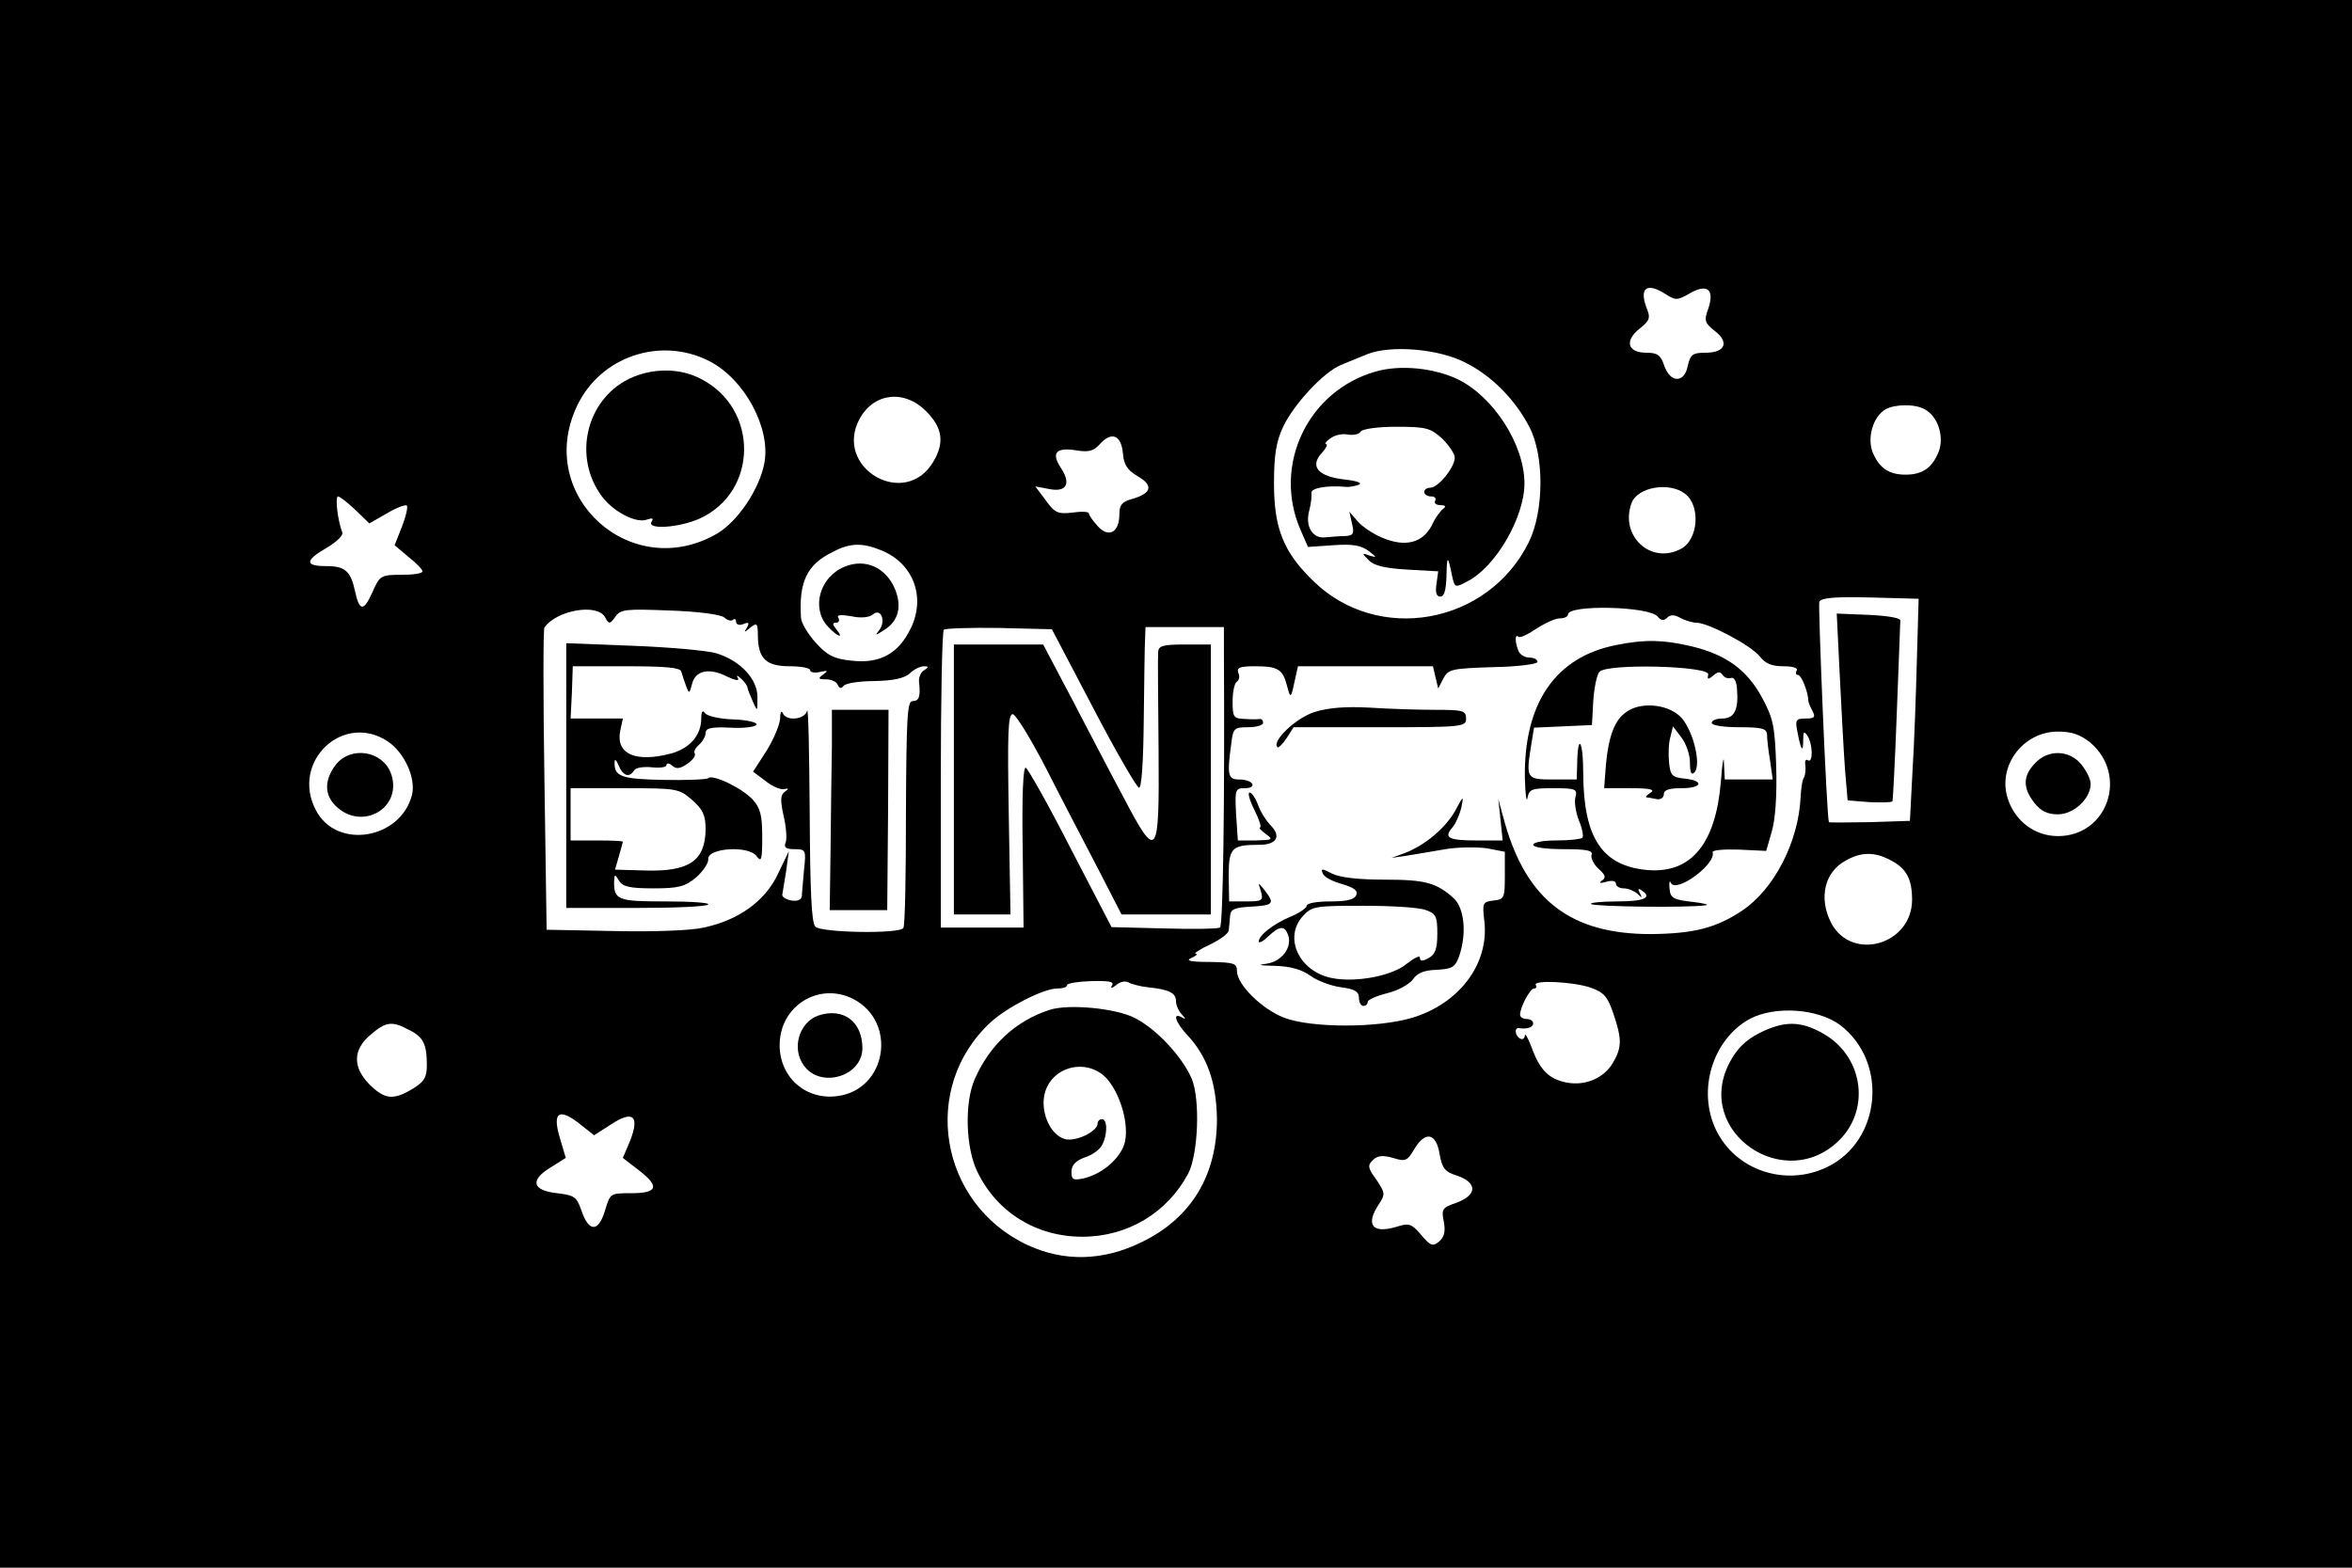 <?xml version="1.0" standalone="no"?>
<!DOCTYPE svg PUBLIC "-//W3C//DTD SVG 20010904//EN"
 "http://www.w3.org/TR/2001/REC-SVG-20010904/DTD/svg10.dtd">
<svg version="1.0" xmlns="http://www.w3.org/2000/svg"
 width="540pt" height="360pt" viewBox="0 0 540 360"
 preserveAspectRatio="xMidYMid meet">
<g transform="translate(0,360) scale(0.1,-0.1)"
fill="#000000" stroke="none">
<path d="M0 1800 l0 -1800 2700 0 2700 0 0 1800 0 1800 -2700 0 -2700 0 0
-1800z m3825 1124 c22 -14 26 -14 54 2 41 24 58 9 43 -35 -10 -27 -8 -33 15
-51 34 -26 24 -50 -21 -50 -30 0 -35 -4 -41 -30 -4 -20 -13 -30 -25 -30 -11 0
-22 11 -29 30 -8 25 -16 30 -41 30 -43 0 -51 27 -16 55 24 19 26 25 16 49 -17
46 2 58 45 30z m-2197 -153 c81 -41 142 -154 127 -234 -11 -60 -61 -134 -108
-162 -197 -115 -419 85 -323 291 53 115 192 162 304 105z m1737 -4 c60 -30
114 -85 146 -147 35 -66 34 -194 -1 -265 -93 -189 -346 -235 -495 -89 -68 66
-90 120 -90 224 0 65 5 96 21 130 24 51 93 126 133 142 14 6 42 17 61 25 54
21 164 12 225 -20z m-1239 -111 c38 -38 43 -72 17 -116 -65 -111 -231 -14
-169 99 33 59 102 67 152 17z m2293 4 c31 -16 46 -65 31 -100 -15 -35 -37 -50
-75 -50 -38 0 -60 15 -75 50 -14 34 0 83 29 100 21 12 68 13 90 0z m-1841
-100 c2 -27 10 -39 33 -53 37 -21 34 -39 -9 -52 -26 -7 -32 -14 -32 -36 0 -41
-24 -55 -49 -28 -12 13 -21 26 -21 30 0 4 -17 5 -37 2 -34 -4 -41 -1 -62 28
l-24 32 32 -6 c39 -8 51 12 27 48 -23 35 -12 48 34 41 29 -5 41 -2 55 14 27
30 49 21 53 -20z m1291 -94 c36 -28 30 -105 -9 -126 -70 -38 -142 30 -114 105
14 37 87 49 123 21z m-3053 -37 l32 -31 40 23 c22 13 43 21 46 18 3 -3 -2 -25
-11 -48 l-17 -43 32 -27 c18 -14 32 -29 32 -33 0 -5 -22 -8 -48 -8 -47 0 -50
-1 -67 -40 -20 -45 -30 -44 -40 3 -10 46 -23 57 -66 57 -50 0 -49 13 1 42 22
13 38 28 36 35 -11 28 -17 83 -10 83 4 0 22 -14 40 -31z m1208 -93 c73 -30
102 -107 67 -179 -28 -58 -71 -82 -137 -74 -39 4 -55 12 -81 41 -18 20 -34 46
-34 58 -5 81 13 121 72 150 41 22 69 22 113 4z m2377 -251 c-2 -77 -6 -192
-10 -255 l-6 -115 -92 -3 c-51 -1 -94 -1 -94 0 -5 12 -25 496 -22 506 4 9 33
12 117 10 l111 -3 -4 -140z m-595 99 c7 -9 14 -10 21 -3 8 8 17 8 31 0 11 -6
28 -11 37 -11 27 0 125 -52 145 -77 13 -17 28 -23 55 -23 21 0 34 -4 30 -10
-3 -5 -2 -10 3 -10 8 0 23 -38 24 -60 0 -3 4 -13 9 -22 8 -15 5 -18 -15 -18
-23 0 -25 -3 -19 -32 8 -42 13 -48 13 -17 0 19 2 21 10 9 12 -19 13 -63 1 -56
-5 4 -8 -2 -6 -11 1 -10 0 -22 -3 -28 -4 -5 -7 -26 -8 -46 -5 -103 -61 -211
-134 -260 -60 -40 -111 -53 -210 -54 -183 0 -284 77 -335 255 l-15 55 5 -47 5
-48 -59 0 c-65 0 -77 6 -57 29 8 9 17 30 21 46 6 29 5 29 -14 -7 -23 -40 -69
-79 -116 -97 l-30 -11 35 5 c19 3 59 10 89 15 29 5 72 5 95 2 l41 -8 0 -54 c0
-52 -1 -55 -26 -58 -25 -3 -26 -5 -21 -48 11 -97 -57 -188 -165 -221 -80 -24
-232 -24 -295 0 -51 20 -108 76 -108 107 0 18 -7 20 -62 21 -45 0 -57 3 -43 9
11 5 16 9 10 10 -5 0 9 10 33 21 23 11 42 25 43 32 1 7 2 21 3 32 1 17 9 21
49 23 51 3 54 7 31 37 -16 20 -16 20 -9 -2 6 -21 3 -23 -34 -23 l-39 0 -1 59
c0 64 7 71 70 71 40 0 51 19 27 44 -11 11 -25 33 -30 49 -6 15 -14 27 -19 27
-5 0 0 -18 11 -40 11 -22 17 -40 13 -40 -4 0 2 -7 13 -15 18 -13 16 -14 -23
-15 l-41 0 -4 60 c-3 57 -2 60 20 60 13 0 20 4 17 10 -3 6 -17 10 -30 10 -26
0 -28 10 -18 83 4 35 7 37 39 37 19 0 34 5 34 10 0 6 -3 9 -7 9 -5 -1 -20 -1
-35 0 -26 1 -28 4 -28 40 0 22 4 42 10 46 5 3 7 12 3 20 -4 12 4 15 38 15 54
0 64 -7 74 -45 8 -31 9 -30 19 18 l6 27 155 0 155 0 6 -26 6 -25 12 23 c11 21
18 23 114 26 57 1 102 7 102 12 0 6 -9 10 -19 10 -10 0 -22 7 -25 16 -8 20 -8
39 0 32 3 -4 22 5 41 18 20 13 44 24 54 24 11 0 19 4 19 9 0 23 187 19 206 -5z
m-2417 -1 c9 -17 11 -17 24 1 12 17 24 18 125 14 63 -2 117 -9 125 -16 7 -7
17 -9 20 -5 4 3 7 1 7 -5 0 -6 7 -9 17 -5 12 5 14 3 8 -8 -8 -12 -6 -12 8 0
15 12 17 10 17 -20 1 -52 19 -69 74 -69 25 0 46 -4 46 -9 0 -5 10 -7 23 -4 18
4 19 3 7 -6 -13 -9 -11 -11 7 -11 12 0 24 -6 26 -12 4 -9 8 -10 14 -3 4 6 36
11 70 11 44 1 68 6 81 17 10 10 25 17 33 17 11 0 12 -2 1 -9 -8 -4 -13 -17
-12 -27 4 -34 0 -44 -15 -44 -12 0 -14 -37 -15 -256 0 -141 -2 -260 -6 -265
-8 -14 -188 -11 -202 3 -9 9 -12 82 -13 263 -1 137 -3 242 -6 233 -5 -21 -49
-25 -56 -5 -3 6 -6 1 -6 -14 -1 -14 -15 -47 -31 -73 l-31 -48 28 -21 c15 -12
34 -21 43 -19 11 2 12 1 2 -6 -10 -7 -11 -19 -3 -55 6 -25 8 -53 5 -61 -5 -12
0 -16 20 -16 26 0 27 -2 22 -47 -2 -27 -5 -54 -5 -61 -1 -8 -10 -12 -23 -10
-13 2 -22 8 -22 13 1 6 5 30 9 55 l6 45 -25 -52 c-29 -62 -90 -106 -170 -123
-29 -7 -117 -10 -206 -8 l-155 3 -5 343 c-3 189 -3 347 0 351 28 40 121 56
139 24z m1121 -209 c52 -100 100 -182 105 -183 6 -1 10 58 11 157 1 86 2 169
3 185 l1 27 90 0 90 0 0 -57 c2 -347 -2 -628 -9 -633 -5 -3 -63 -4 -129 -2
l-120 3 -94 181 c-51 100 -98 183 -103 185 -6 2 -9 -66 -7 -182 l2 -185 -95 0
-95 0 0 338 c0 186 3 342 7 346 4 3 61 5 127 4 l121 -3 95 -181z m-1619 -77
c38 -26 64 -84 55 -122 -26 -103 -174 -127 -221 -35 -58 111 63 226 166 157z
m3908 -2 c88 -75 40 -215 -74 -215 -53 0 -98 34 -115 85 -25 75 34 155 115
155 32 0 51 -7 74 -25z m-459 -270 c37 -19 50 -43 50 -92 -1 -103 -139 -142
-186 -52 -29 57 -15 117 34 143 35 20 66 20 102 1z m-1787 -288 c-4 -8 -1 -7
10 1 9 8 21 10 28 6 7 -4 26 -9 43 -11 50 -5 66 -13 66 -32 0 -9 6 -23 13 -30
10 -11 10 -13 0 -7 -22 12 -14 -12 13 -41 46 -49 67 -110 68 -193 0 -129 -59
-227 -172 -282 -89 -44 -179 -46 -263 -7 -203 95 -247 362 -84 512 37 34 121
77 152 77 13 0 23 3 23 8 0 4 25 8 55 9 41 1 54 -1 48 -10z m1099 -5 c31 -11
39 -21 52 -59 20 -59 20 -78 -1 -114 -21 -35 -63 -53 -106 -45 -41 8 -62 29
-81 82 -8 21 -15 33 -15 26 -1 -7 -5 -10 -11 -7 -12 7 -14 26 -2 24 18 -3 32
2 32 11 0 6 -7 10 -15 10 -8 0 -15 4 -15 10 0 17 23 60 32 60 5 0 7 4 4 8 -7
12 85 8 126 -6z m-1693 -26 c102 -53 77 -208 -36 -223 -73 -10 -133 43 -133
117 0 90 90 146 169 106z m2266 -60 c111 -85 94 -266 -30 -326 -95 -46 -210
-8 -255 85 -44 91 -8 208 77 255 58 31 157 24 208 -14z m-3286 -11 c33 -16 41
-33 41 -81 0 -28 -6 -38 -32 -54 -45 -27 -64 -25 -99 9 -40 40 -39 81 2 115
35 30 49 32 88 11z m396 -219 l29 -23 39 25 c50 33 66 20 44 -37 l-17 -40 35
-27 c50 -38 46 -54 -15 -54 -49 0 -49 0 -61 -40 -15 -50 -37 -50 -54 0 -11 32
-16 35 -56 40 -57 6 -63 30 -15 59 l35 22 -13 44 c-19 62 -3 73 49 31z m1970
-65 c6 -34 12 -42 41 -51 46 -16 46 -44 -2 -62 -33 -11 -35 -15 -29 -44 4 -22
1 -35 -11 -45 -14 -12 -20 -10 -41 15 -22 26 -28 28 -56 19 -56 -17 -73 4 -41
52 15 23 14 26 -6 56 -19 26 -21 33 -8 45 10 10 22 12 46 5 29 -9 33 -7 49 20
25 42 50 38 58 -10z"/>
<path d="M1444 2730 c-99 -49 -129 -180 -62 -270 26 -35 79 -63 104 -53 12 4
15 3 10 -5 -12 -19 63 -14 110 7 135 61 137 253 3 321 -49 26 -113 25 -165 0z"/>
<path d="M3159 2747 c-156 -44 -238 -215 -173 -364 l17 -39 58 4 c44 3 63 0
81 -13 19 -15 20 -16 3 -11 -19 7 -19 6 -2 -11 12 -12 37 -18 88 -21 l71 -4
-4 -29 c-3 -20 0 -29 9 -29 9 0 13 15 14 48 1 48 3 48 13 -1 6 -27 7 -27 35
-12 65 33 131 147 131 225 0 89 -71 199 -153 239 -55 26 -131 34 -188 18z
m152 -154 c16 -16 29 -35 29 -44 0 -22 -38 -69 -56 -69 -8 0 -14 -4 -14 -10 0
-5 7 -10 16 -10 8 0 12 -4 9 -10 -3 -5 2 -10 12 -10 11 0 14 -3 7 -8 -6 -4
-19 -21 -27 -39 -21 -40 -61 -50 -113 -28 -22 9 -47 26 -57 38 l-19 22 6 -27
c6 -24 3 -28 -16 -29 -13 0 -33 -2 -46 -3 -29 -3 -46 26 -36 62 4 15 6 33 5
40 -2 11 35 18 79 14 8 -1 22 2 30 5 9 4 -6 9 -34 12 -60 7 -79 30 -52 60 11
12 15 21 11 21 -5 0 -1 6 9 13 10 8 29 12 41 9 13 -2 26 1 29 7 4 6 39 11 82
11 69 0 78 -3 105 -27z"/>
<path d="M1940 2299 c-58 -23 -78 -95 -40 -137 23 -25 39 -30 20 -7 -9 11 -9
15 -1 15 7 0 9 5 6 11 -5 7 5 8 29 4 22 -5 42 -3 50 4 19 16 31 -16 14 -37
-10 -12 -8 -12 13 2 32 20 40 54 24 93 -21 50 -68 71 -115 52z"/>
<path d="M4224 2048 c4 -79 9 -175 12 -215 l6 -71 50 -4 c27 -1 51 -1 53 2 1
3 6 95 10 205 4 110 8 205 8 210 1 6 -30 11 -72 13 l-74 3 7 -143z"/>
<path d="M3712 2119 c-141 -27 -214 -134 -211 -307 1 -37 4 -57 6 -44 4 20 10
22 60 22 51 0 55 -2 50 -21 -3 -11 1 -35 8 -53 8 -19 11 -36 8 -40 -4 -3 -30
-6 -60 -6 -29 0 -53 -4 -53 -10 0 -6 30 -10 70 -10 53 0 68 -3 64 -13 -2 -7 5
-22 16 -32 16 -14 18 -21 8 -27 -8 -6 -5 -7 10 -3 13 4 22 2 22 -4 0 -6 8 -11
18 -11 10 0 24 -6 31 -12 11 -11 12 -10 6 1 -5 9 -4 12 3 7 27 -17 8 -26 -55
-26 -36 0 -64 -3 -60 -6 6 -6 220 -9 262 -3 11 1 -2 5 -30 8 -44 5 -50 9 -52
31 -1 14 0 19 3 13 11 -26 105 43 96 70 -1 5 26 7 60 6 l63 -3 13 45 c8 28 12
81 10 149 -3 94 -7 111 -33 159 -35 64 -83 98 -162 117 -64 15 -107 16 -171 3z
m210 -68 c-3 -12 0 -12 12 -2 10 9 16 9 21 1 4 -6 12 -9 19 -7 7 3 13 -7 14
-25 4 -48 -6 -68 -34 -68 -13 0 -24 -4 -24 -10 0 -6 28 -10 63 -10 53 0 63 -3
64 -17 0 -10 3 -37 7 -60 l6 -43 -55 0 -55 0 -2 38 c0 20 -4 1 -7 -43 -12
-143 -68 -211 -168 -203 -104 9 -147 73 -148 220 0 80 -13 97 -14 21 l-1 -33
-55 0 c-61 0 -62 2 -49 82 l6 37 67 3 66 3 3 55 c2 30 8 60 14 67 16 20 254
14 250 -6z"/>
<path d="M3734 1965 c-27 -18 -41 -56 -47 -122 l-4 -53 61 0 c43 0 57 -3 46
-10 -8 -5 -13 -10 -10 -11 3 0 13 -2 23 -4 9 -2 17 3 17 11 0 10 12 14 40 14
48 0 54 17 8 22 -29 3 -33 7 -36 37 -2 19 -1 45 3 58 l6 25 19 -25 c11 -14 20
-40 20 -58 0 -22 3 -30 10 -23 18 18 -5 106 -35 131 -31 27 -90 31 -121 8z"/>
<path d="M3018 1965 c-43 -14 -99 -67 -85 -81 2 -2 12 7 21 21 l16 25 198 0
c191 0 198 1 198 20 0 18 -7 20 -71 20 -38 0 -106 2 -150 5 -56 3 -94 0 -127
-10z"/>
<path d="M3037 1594 c3 -8 22 -18 44 -24 27 -8 37 -15 33 -25 -4 -11 -22 -15
-60 -15 -30 0 -54 -4 -54 -10 0 -5 -17 -17 -37 -25 -40 -17 -73 -43 -73 -57 0
-5 10 0 22 12 26 24 37 25 45 4 11 -29 -14 -62 -49 -67 -23 -3 -17 -4 20 -5
36 -1 62 -9 81 -23 15 -11 47 -23 69 -26 32 -4 42 -10 42 -24 0 -11 5 -19 10
-19 6 0 10 4 10 9 0 5 20 14 44 20 25 6 51 20 60 32 10 15 26 21 55 22 35 2
42 6 51 31 18 52 12 110 -12 133 -40 36 -65 43 -160 43 -60 0 -102 5 -120 14
-23 12 -26 12 -21 0z m237 -84 c23 -8 26 -15 26 -54 0 -35 -5 -48 -20 -56 -14
-8 -20 -8 -20 1 0 6 -13 -1 -30 -14 -33 -28 -117 -44 -172 -33 -76 15 -112 94
-66 143 20 22 29 23 139 23 65 0 129 -4 143 -10z"/>
<path d="M1300 1819 l0 -304 159 0 c88 0 163 3 167 8 4 4 -40 7 -98 7 -111 0
-119 3 -118 48 1 15 2 15 11 0 8 -14 24 -18 79 -18 58 0 73 4 98 25 16 14 29
33 28 42 -2 26 93 32 111 7 11 -15 13 -9 13 44 0 49 -4 66 -22 86 -24 26 -92
59 -102 49 -3 -3 -49 -5 -103 -4 -98 2 -113 8 -112 41 0 8 4 5 9 -7 10 -25 25
-30 36 -12 3 6 22 9 40 7 19 -2 34 0 34 5 0 5 6 5 13 -1 10 -9 19 -7 35 4 12
8 20 19 17 24 -3 4 2 13 10 20 8 7 15 19 15 27 0 11 13 14 57 12 31 -2 58 2
60 7 2 5 -22 11 -54 12 -32 1 -61 8 -65 15 -5 7 -8 3 -8 -13 0 -38 -26 -68
-68 -80 -82 -22 -129 -2 -118 52 l6 28 -60 0 -60 0 3 60 2 60 123 0 c89 0 124
-3 126 -12 2 -7 7 -22 11 -33 7 -19 8 -18 14 5 8 31 40 37 81 16 19 -9 28 -10
24 -3 -4 7 -2 7 7 -1 8 -7 14 -16 15 -20 0 -4 6 -18 12 -32 11 -25 11 -25 11
8 1 42 -39 85 -95 102 -21 6 -108 14 -191 17 l-153 6 0 -304z m289 -56 c25
-22 31 -35 31 -68 -1 -72 -38 -97 -139 -94 l-69 2 9 31 c5 17 9 32 9 33 0 2
-27 3 -60 3 l-60 0 0 60 0 60 124 0 c121 0 125 -1 155 -27z"/>
<path d="M1910 1888 c-1 -46 -2 -149 -3 -231 l-2 -147 66 0 66 0 2 230 1 230
-65 0 -65 0 0 -82z"/>
<path d="M2190 1810 l0 -310 65 0 65 0 -4 230 c-3 182 -2 230 9 230 7 0 42
-57 78 -127 36 -71 90 -174 119 -230 l53 -103 103 0 102 0 0 310 0 310 -60 0
c-50 0 -60 -3 -61 -17 -1 -10 0 -112 1 -226 2 -249 -3 -256 -81 -107 -28 52
-80 152 -117 223 l-67 127 -102 0 -103 0 0 -310z"/>
<path d="M771 1844 c-26 -34 -27 -68 -1 -94 60 -60 155 -6 128 73 -19 53 -92
65 -127 21z"/>
<path d="M4672 1847 c-28 -29 -28 -57 -1 -91 15 -19 30 -26 54 -26 36 0 75 36
75 70 0 10 -9 29 -21 44 -27 34 -77 36 -107 3z"/>
<path d="M2410 1281 c-78 -25 -138 -81 -172 -159 -24 -54 -21 -158 6 -213 45
-93 135 -149 241 -149 104 0 195 55 243 145 23 44 28 171 8 218 -22 51 -81
114 -130 139 -44 23 -153 33 -196 19z m133 -160 c35 -42 53 -121 35 -157 -15
-32 -52 -61 -90 -70 -24 -5 -28 -3 -28 15 0 15 9 25 30 33 17 5 35 18 40 28
13 24 13 60 0 60 -5 0 -10 -4 -10 -10 0 -18 -49 -42 -74 -36 -36 9 -60 67 -46
110 20 61 101 76 143 27z"/>
<path d="M1879 1268 c-44 -15 -62 -75 -34 -114 38 -55 135 -26 135 39 0 61
-44 94 -101 75z"/>
<path d="M4040 1228 c-33 -17 -52 -36 -69 -68 -84 -160 131 -306 256 -174 68
73 48 191 -42 241 -51 29 -89 29 -145 1z"/>
</g>
</svg>
